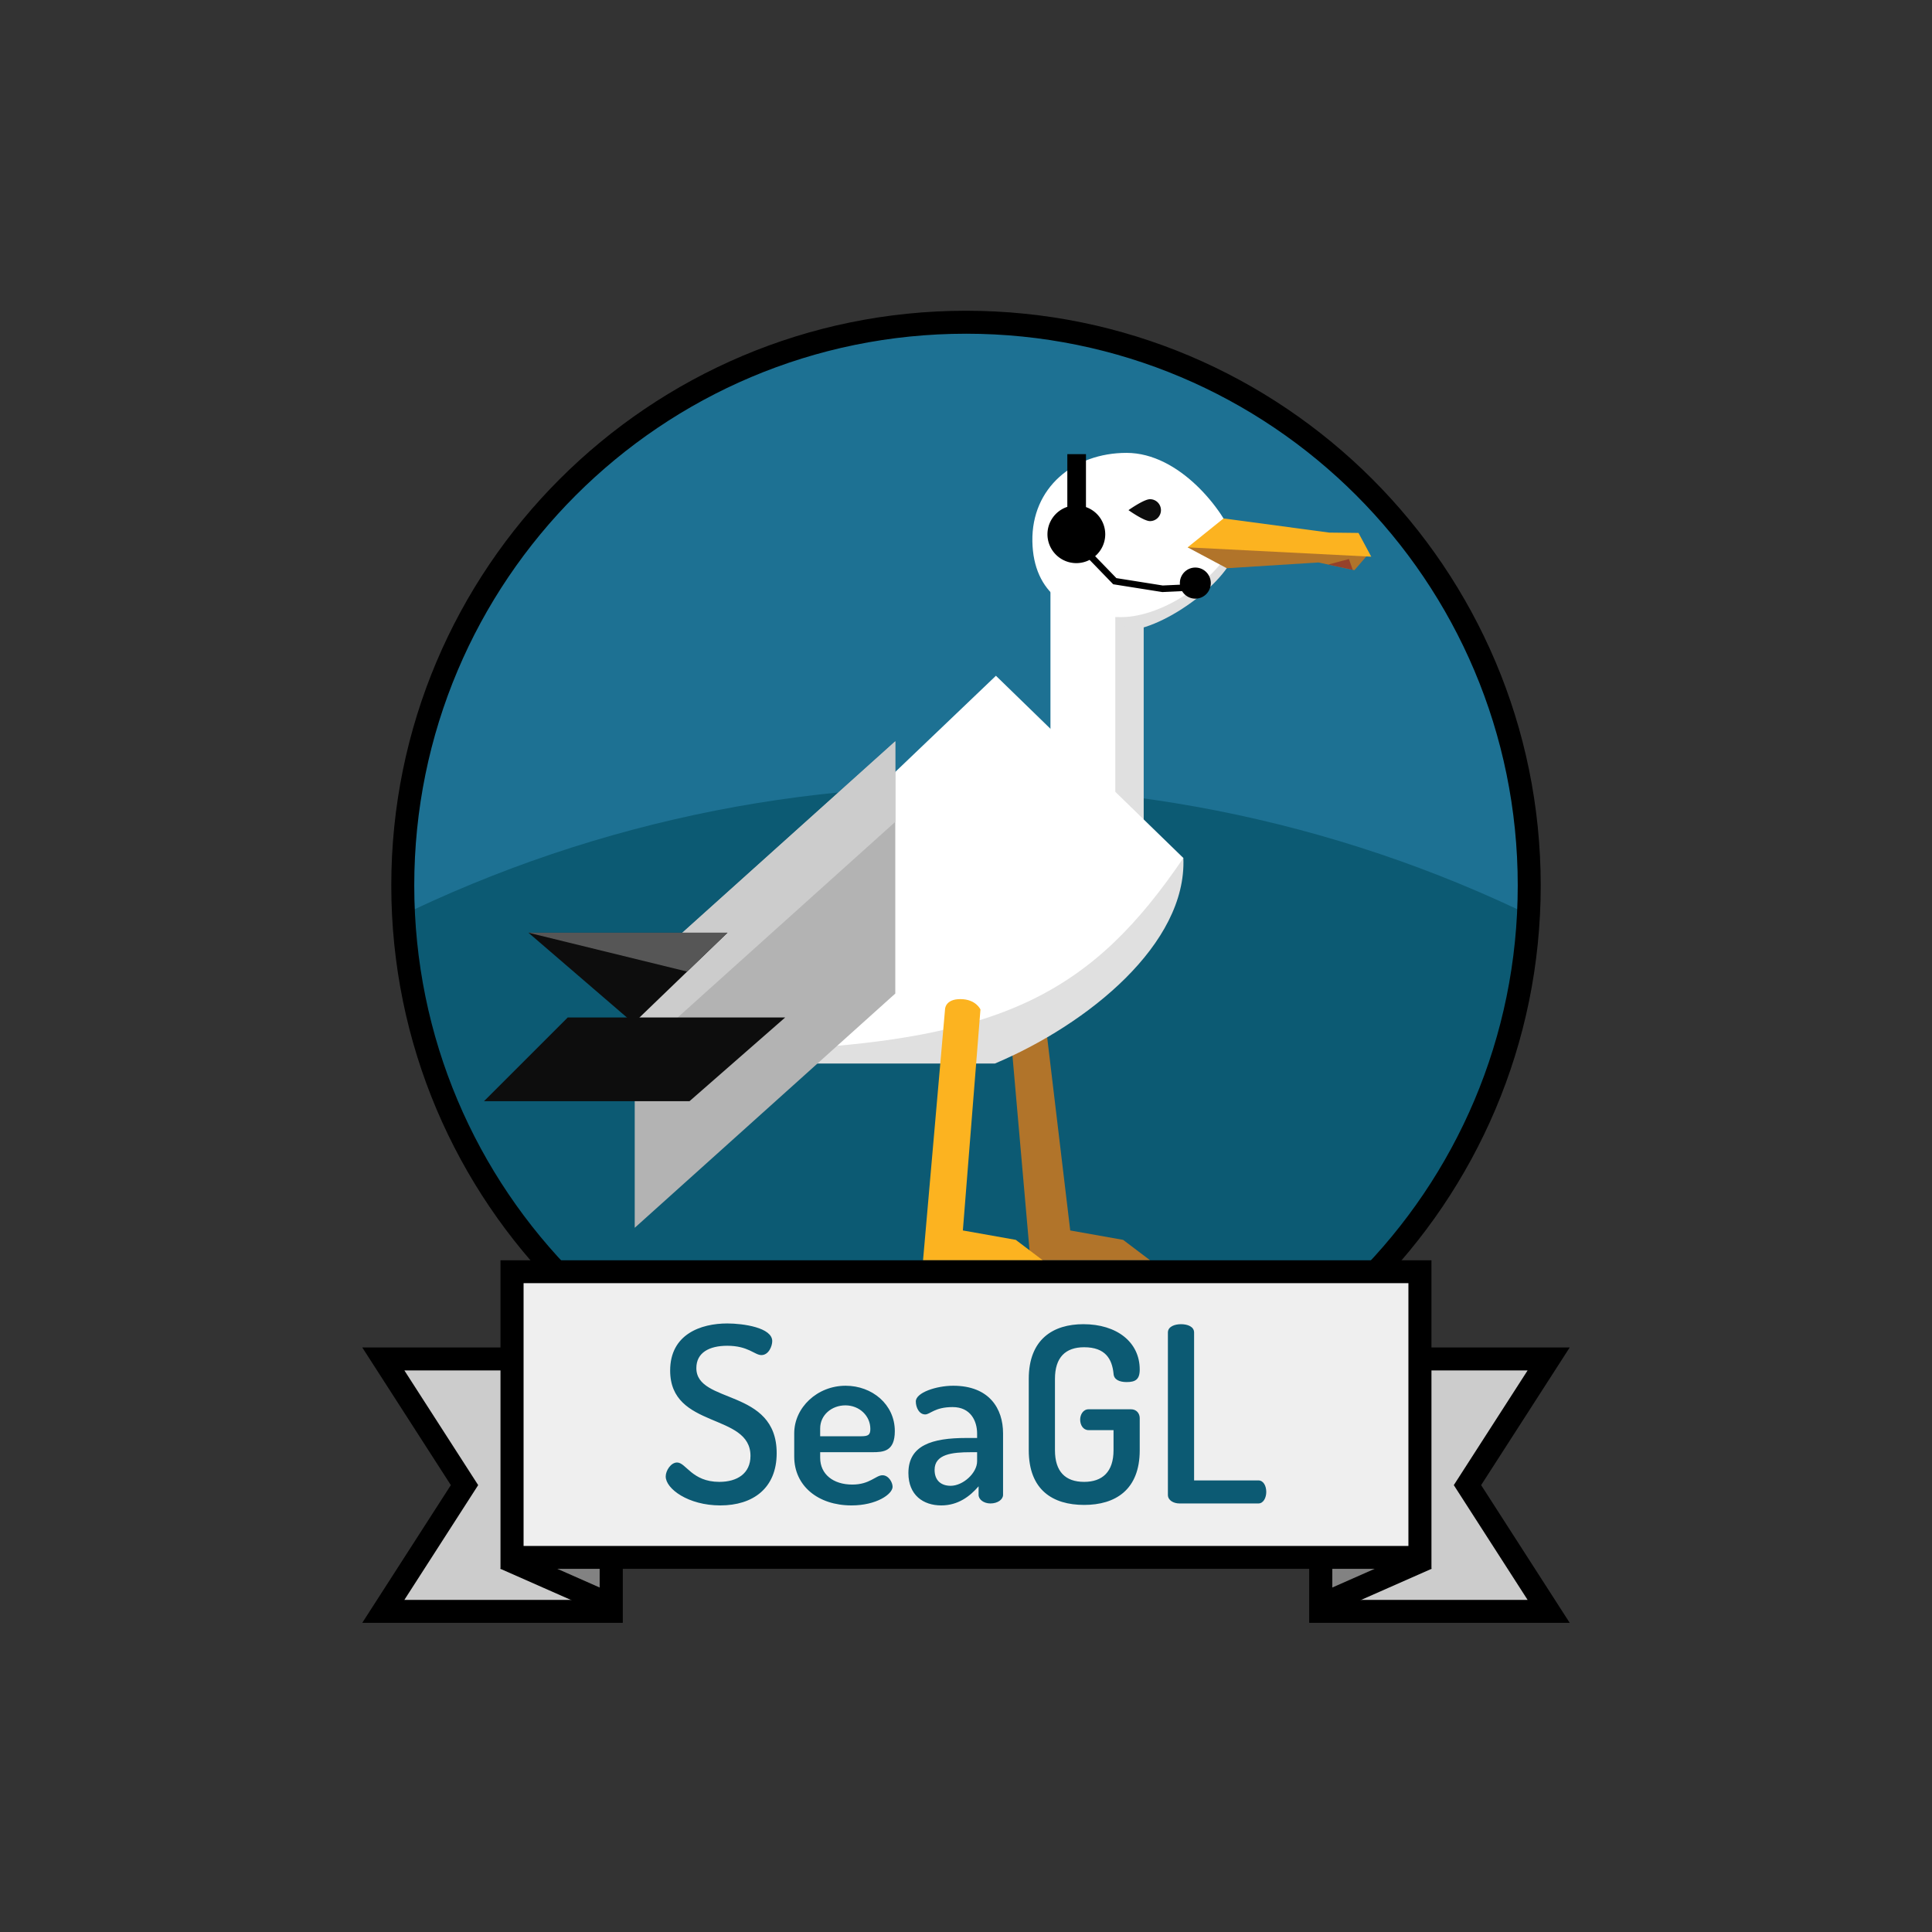 <svg xmlns="http://www.w3.org/2000/svg" width="600" height="600">
  <rect width="100%" height="100%" fill="#333333" stroke="none"/>
  <defs><clipPath id="c"><circle cx="92" cy="87.631" r="85.827"/></clipPath></defs>
  <g transform="matrix(2.038 0 0 2.038 112.5 96.391)">
    <circle fill="#1d7193" cx="92" cy="87.631" r="85.827"/>
    <circle fill="#0c5a73" cx="92" cy="270.047" r="197.545" clip-path="url(#c)"/>
    <path fill="#000000" d="M92.002.056c-48.347 0-87.577 39.23-87.577 87.577s39.23 87.577 87.577 87.577 87.577-39.23 87.577-87.577S140.349.056 92.002.056zm0 3.5c46.455 0 84.077 37.622 84.077 84.077s-37.622 84.077-84.077 84.077S7.925 134.088 7.925 87.633 45.547 3.557 92.002 3.557z"/>
    <path fill="#ffffff" d="M104.871 37.121v48.203h12.09V37.12Z"/>
    <path fill="#e0e0e0" d="M114.753 38.121v46.203h4.327V38.12Z"/>
    <path fill="#b1742a" d="m107.885 140.206-4.019-33.67s-.685-1.584-3.06-1.584-2.34 1.584-2.34 1.584l3.35 38.213h18.24l-4.11-3.111z"/>
    <path fill="#ffffff" d="m34.714 114.766 15.873-.624 43.453-.547 20.496-13.362 9.308-13.143 1.28-3.642-28.562-27.77z"/>
    <path fill="#e0e0e0" d="M35.157 114.766h61.256c14.247-6.015 29.259-18.25 28.711-31.318-6.936 10.221-13.8 17.165-23.413 21.758-20.223 9.662-49.277 6.493-66.554 9.56z"/>
    <path fill="#fcb320" d="m91.524 140.206 2.68-33.67s-.684-1.584-3.06-1.584-2.338 1.584-2.338 1.584l-3.35 38.213h18.239l-4.11-3.111z"/>
    <path fill="#b3b3b3" d="M41.52 101.356 81.229 65.66v38.443L41.521 139.8z"/>
    <path fill="#cccccc" d="M41.52 101.356 81.229 65.66v12.276l-39.707 35.697Z"/>
    <path fill="#0d0d0d" d="m25.324 94.834 16.018 13.79 14.314-13.79Z"/>
    <path fill="#565656" d="m25.324 94.834 24.182 5.924 6.15-5.924z"/>
    <path fill="#0d0d0d" d="M31.308 107.753h33.137l-14.576 12.754H18.552Z"/>
    <path fill="#e0e0e0" d="M133.372 35.203c0 5.346-11.217 13.597-17.157 13.597l.156-3.46c-4.9.603-8.721-6.551-8.721-13.534 0-4.222 4.992-9.496 8.82-9.496 8.015 1.198 16.902 11.218 16.902 12.893z"/>
    <path fill="#ffffff" d="M132.975 35.1c-2.428 5.781-10.852 11.641-17.33 11.641-7.93 0-13.386-3.612-13.528-11.538-.145-8.17 6.298-13.489 14.352-13.489 8.065 0 14.809 8.715 16.506 13.387z"/>
    <path fill="#0d0d0d" d="M121.71 30.441c0 .925-.748 1.673-1.675 1.673-.922 0-3.274-1.673-3.274-1.673s2.351-1.668 3.274-1.668a1.67 1.67 0 0 1 1.675 1.668z"/>
    <path fill="#b1742a" d="m125.774 36.11 5.964 3.183 13.966-.878 5.491 1.173 2.035-2.356-23.13-2.43z"/>
    <path fill="#fcb320" d="m131.249 31.703-5.475 4.407 27.98 1.422-1.942-3.618-4.46-.052z"/>
    <path fill="#96412a" d="m150.354 37.893-3.158.84 3.74.8z"/>
    <path fill="#000000" d="M107.442 21.911v8.029a4.4 4.4 0 0 0-3.027 4.172 4.4 4.4 0 0 0 4.402 4.402 4.4 4.4 0 0 0 2.02-.493l3.596 3.715 7.487 1.188 3.015-.14a2.356 2.37 0 0 0 2.013 1.146 2.356 2.37 0 0 0 2.356-2.37 2.356 2.37 0 0 0-2.356-2.37 2.356 2.37 0 0 0-2.357 2.37 2.356 2.37 0 0 0 .018.24l-2.63.122-7.061-1.124-3.238-3.343a4.4 4.4 0 0 0 1.54-3.343 4.4 4.4 0 0 0-2.937-4.139v-8.061z"/>
    <path fill="#cccccc" d="M3.208 159.78h34.723v38.468H3.208l12.375-19.235Zm177.584 0h-34.723v38.468h34.723l-12.375-19.235z"/>
    <path fill="#000000" d="m0 158.032 13.5 20.98L0 200h39.679v-41.968zm6.417 3.5h29.761V196.5H6.418l11.247-17.488Zm177.583-3.5-13.5 20.98L184 200h-39.679v-41.968zm-6.417 3.5h-29.761V196.5h29.76l-11.247-17.488z"/>
    <path fill="#828282" d="m21.76 190.161 16.171 7.14v-19.957m124.31 12.817-16.172 7.14v-19.957"/>
    <path fill="#000000" d="M36.178 177.343v17.273l-13.713-6.055-1.41 3.205 18.624 8.22v-22.643zm111.644 0v17.273l13.713-6.055 1.41 3.205-18.624 8.22v-22.643z"/>
    <path fill="#efefef" d="M22.825 146.493h138.35v43.532H22.825Z"/>
    <path fill="#000000" d="M21.066 144.752v47.017H162.93v-47.017zm3.518 3.485h134.835v40.047H24.584Z"/>
    <path fill="#0c5a73" d="M54.415 178.517c-4.18 0-5.084-2.952-6.44-2.952-.941 0-1.732 1.233-1.732 2.13 0 1.868 3.427 4.41 8.323 4.41 4.971 0 8.586-2.616 8.586-7.96 0-9.94-12.24-7.437-12.24-12.967 0-2.355 1.96-3.401 4.708-3.401 3.202 0 4.18 1.42 5.198 1.42 1.13 0 1.657-1.383 1.657-2.13 0-2.055-4.407-2.69-6.855-2.69-4.03 0-8.7 1.644-8.7 7.174 0 8.969 12.24 6.39 12.24 13.005 0 2.69-2.033 3.961-4.745 3.961zm19.245-14.649c-4.331 0-7.834 3.326-7.834 7.25v3.55c0 4.447 3.616 7.437 8.737 7.437 3.804 0 6.252-1.72 6.252-2.84 0-.673-.603-1.757-1.544-1.757-1.017 0-1.92 1.42-4.595 1.42-2.9 0-4.895-1.57-4.895-4.073v-.86h7.946c1.695 0 3.427-.112 3.427-3.213 0-4.074-3.465-6.914-7.494-6.914zm-3.88 7.698v-1.195c0-2.056 1.77-3.513 3.842-3.513 2.147 0 3.804 1.607 3.804 3.587 0 .897-.302 1.121-1.394 1.121zm20.262-7.698c-2.561 0-5.687 1.047-5.687 2.392 0 .897.49 1.98 1.431 1.98.753 0 1.431-1.12 4.18-1.12 2.75 0 3.729 2.13 3.729 4.035v.673h-1.657c-5.235 0-8.813 1.121-8.813 5.344 0 3.363 2.26 4.933 5.009 4.933 2.56 0 4.369-1.383 5.687-2.915v1.308c0 .71.79 1.308 1.807 1.308 1.093 0 1.921-.598 1.921-1.308v-9.38c0-3.737-2.071-7.25-7.607-7.25zm3.653 11.51c0 1.794-2.147 3.737-4.03 3.737-1.393 0-2.448-.747-2.448-2.429 0-2.392 2.674-2.69 5.536-2.69h.942zM114.483 162c.038.971.942 1.308 1.996 1.308 1.318 0 1.996-.374 1.996-1.906 0-4.223-3.54-6.914-8.586-6.914-4.595 0-8.323 2.28-8.323 8.334v10.874c0 6.054 3.653 8.334 8.436 8.334 4.745 0 8.473-2.28 8.473-8.334v-4.895c0-.71-.49-1.345-1.318-1.345h-6.478c-.828 0-1.28.822-1.28 1.57 0 .821.452 1.606 1.28 1.606h3.804v3.064c0 3.289-1.695 4.821-4.481 4.821-2.825 0-4.444-1.532-4.444-4.82v-10.875c0-3.289 1.619-4.82 4.444-4.82 3.276 0 4.255 1.83 4.481 3.998zm22.069 19.806c.79 0 1.205-.897 1.205-1.757 0-.897-.414-1.756-1.205-1.756h-9.792v-22.534c0-.897-.979-1.27-1.996-1.27-.979 0-1.996.373-1.996 1.27v24.739c0 .86.904 1.308 1.77 1.308z"/>  
  </g>
</svg>
